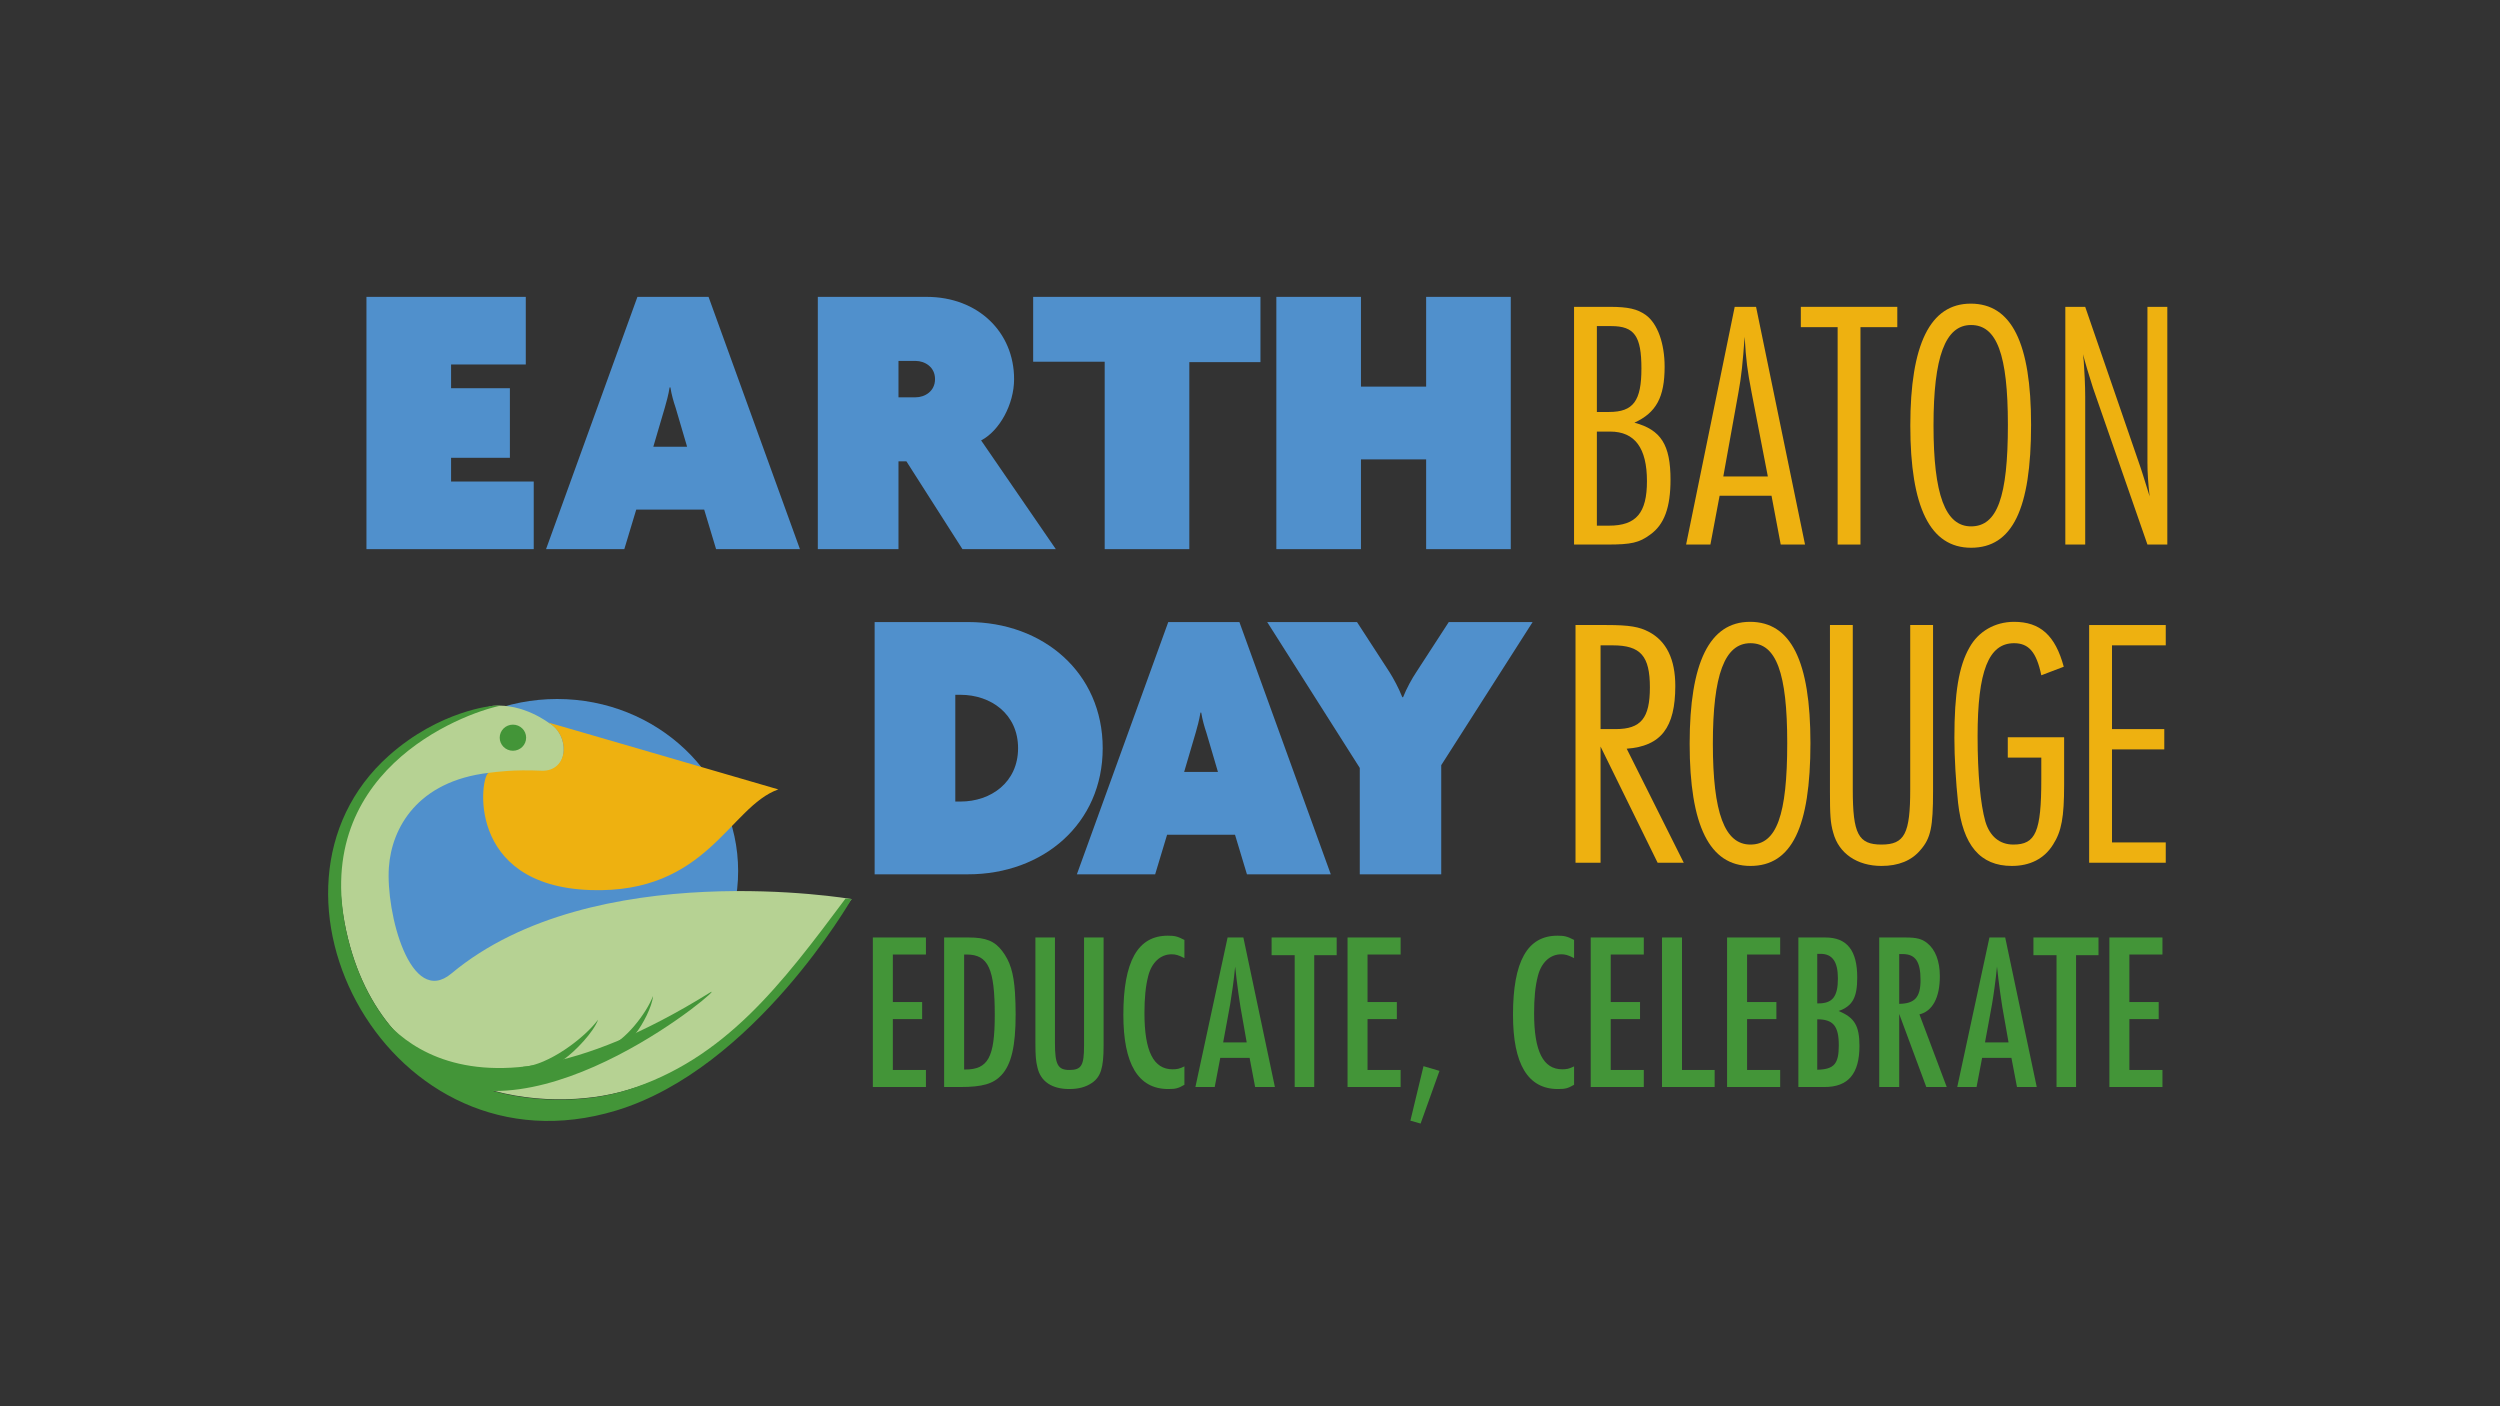 <?xml version="1.0" encoding="UTF-8"?>
<svg width="160px" height="90px" viewBox="0 0 160 90" version="1.1" xmlns="http://www.w3.org/2000/svg" xmlns:xlink="http://www.w3.org/1999/xlink">
    <rect x="0" y="0" width="160" height="90" fill="#333333" stroke="none"/>
    <!-- Generator: Sketch 49.3 (51167) - http://www.bohemiancoding.com/sketch -->
    <title>Earth Day Baton Rouge logo designed by Isral Duke</title>
    <desc>Created with Sketch.</desc>
    <defs></defs>
    <g id="Earth-Day-Baton-Rouge-logo-designed-by-Isral-Duke" stroke="none" stroke-width="1" fill="none" fill-rule="evenodd">
        <polygon id="Fill-1" fill="#5090CC" points="23.453 35.145 23.453 19 33.65 19 33.65 23.327 28.869 23.327 28.869 24.846 32.633 24.846 32.633 29.299 28.869 29.299 28.869 30.818 34.159 30.818 34.159 35.145"></polygon>
        <path d="M43.237,26.085 C43.109,25.706 42.982,25.276 42.906,24.795 L42.855,24.795 C42.779,25.276 42.652,25.731 42.55,26.085 L41.812,28.591 L43.974,28.591 L43.237,26.085 Z M45.83,35.145 L45.068,32.614 L40.719,32.614 L39.956,35.145 L34.947,35.145 L40.795,19 L45.347,19 L51.196,35.145 L45.83,35.145 Z" id="Fill-2" fill="#5090CC"></path>
        <path d="M58.596,23.099 L57.503,23.099 L57.503,25.428 L58.596,25.428 C59.181,25.428 59.842,25.048 59.842,24.264 C59.842,23.479 59.181,23.099 58.596,23.099 Z M61.596,35.145 L58.011,29.527 L57.503,29.527 L57.503,35.145 L52.34,35.145 L52.34,19 L59.308,19 C62.588,19 64.902,21.252 64.902,24.264 C64.902,25.883 63.962,27.579 62.792,28.186 L67.572,35.145 L61.596,35.145 Z" id="Fill-3" fill="#5090CC"></path>
        <polygon id="Fill-4" fill="#5090CC" points="76.117 23.176 76.117 35.145 70.7 35.145 70.7 23.15 66.123 23.15 66.123 19 80.669 19 80.669 23.176"></polygon>
        <polygon id="Fill-5" fill="#5090CC" points="91.273 35.145 91.273 29.401 87.102 29.401 87.102 35.145 81.686 35.145 81.686 19 87.102 19 87.102 24.744 91.273 24.744 91.273 19 96.689 19 96.689 35.145"></polygon>
        <path d="M61.47,44.467 L61.139,44.467 L61.139,51.299 L61.47,51.299 C63.428,51.299 65.157,50.059 65.157,47.883 C65.157,45.707 63.428,44.467 61.47,44.467 M61.953,55.956 L55.977,55.956 L55.977,39.811 L61.953,39.811 C66.759,39.811 70.573,43.05 70.573,47.883 C70.573,52.717 66.759,55.956 61.953,55.956" id="Fill-6" fill="#5090CC"></path>
        <path d="M77.21,46.896 C77.083,46.516 76.956,46.086 76.879,45.606 L76.829,45.606 C76.752,46.086 76.625,46.542 76.523,46.896 L75.786,49.402 L77.948,49.402 L77.21,46.896 Z M79.804,55.956 L79.041,53.425 L74.693,53.425 L73.93,55.956 L68.92,55.956 L74.769,39.811 L79.321,39.811 L85.17,55.956 L79.804,55.956 Z" id="Fill-7" fill="#5090CC"></path>
        <path d="M92.239,48.971 L92.239,55.956 L87.026,55.956 L87.026,49.148 L81.101,39.811 L86.848,39.811 L88.933,43.024 C89.187,43.429 89.518,44.037 89.747,44.619 L89.798,44.619 C90.027,44.037 90.383,43.404 90.637,43.024 L92.722,39.811 L98.088,39.811 L92.239,48.971 Z" id="Fill-8" fill="#5090CC"></path>
        <path d="M102.2,27.621 L102.2,33.642 L102.978,33.642 C104.722,33.642 105.405,32.821 105.405,30.791 C105.405,28.67 104.627,27.621 103.049,27.621 L102.2,27.621 Z M102.2,20.87 L102.2,26.366 L102.978,26.366 C104.533,26.366 105.051,25.659 105.051,23.584 C105.051,21.508 104.604,20.87 103.119,20.87 L102.2,20.87 Z M100.739,19.638 L103.025,19.638 C104.203,19.638 104.792,19.775 105.334,20.163 C106.088,20.71 106.536,21.987 106.536,23.469 C106.536,25.431 105.994,26.412 104.604,27.051 C106.3,27.507 106.913,28.465 106.913,30.7 C106.913,32.479 106.512,33.574 105.617,34.212 C104.91,34.737 104.392,34.851 102.883,34.851 L100.739,34.851 L100.739,19.638 Z" id="Fill-9" fill="#EEB110"></path>
        <path d="M113.142,30.495 L112.105,25.135 C111.822,23.652 111.752,23.105 111.657,21.554 C111.539,23.196 111.445,24.131 111.257,25.135 L110.291,30.495 L113.142,30.495 Z M112.388,19.638 L115.522,34.851 L113.966,34.851 L113.377,31.726 L110.055,31.726 L109.466,34.851 L107.911,34.851 L111.021,19.638 L112.388,19.638 Z" id="Fill-10" fill="#EEB110"></path>
        <polygon id="Fill-11" fill="#EEB110" points="121.427 19.638 121.427 20.938 119.07 20.938 119.07 34.851 117.609 34.851 117.609 20.938 115.253 20.938 115.253 19.638"></polygon>
        <path d="M128.505,27.187 C128.505,22.694 127.798,20.801 126.148,20.801 C124.498,20.801 123.745,22.831 123.745,27.233 C123.745,31.658 124.498,33.688 126.148,33.688 C127.821,33.688 128.505,31.817 128.505,27.187 M129.989,27.187 C129.989,32.593 128.788,35.056 126.148,35.056 C123.532,35.056 122.26,32.479 122.26,27.233 C122.26,22.033 123.532,19.433 126.125,19.433 C128.74,19.433 129.989,21.942 129.989,27.187" id="Fill-12" fill="#EEB110"></path>
        <path d="M138.708,19.638 L138.708,34.851 L137.436,34.851 L133.948,24.815 L133.807,24.359 L133.595,23.675 L133.43,23.105 L133.312,22.671 L133.359,23.105 C133.406,23.72 133.453,24.701 133.453,25.363 L133.453,34.851 L132.181,34.851 L132.181,19.638 L133.453,19.638 L137.012,29.97 L137.13,30.335 L137.365,31.087 L137.507,31.544 L137.577,31.772 C137.483,30.928 137.436,30.312 137.436,29.559 L137.436,19.638 L138.708,19.638 Z" id="Fill-13" fill="#EEB110"></path>
        <path d="M102.436,41.302 L102.436,46.662 L103.402,46.662 C105.028,46.662 105.593,45.955 105.593,43.994 C105.593,41.987 105.004,41.302 103.213,41.302 L102.436,41.302 Z M102.436,47.78 L102.436,55.215 L100.833,55.215 L100.833,40.002 L102.813,40.002 C104.297,40.002 104.91,40.116 105.522,40.435 C106.654,41.029 107.219,42.192 107.219,43.902 C107.219,46.571 106.3,47.757 104.109,47.917 L107.761,55.215 L106.088,55.215 L102.436,47.78 Z" id="Fill-14" fill="#EEB110"></path>
        <path d="M114.383,47.552 C114.383,43.058 113.676,41.165 112.026,41.165 C110.377,41.165 109.623,43.195 109.623,47.597 C109.623,52.022 110.377,54.052 112.026,54.052 C113.7,54.052 114.383,52.182 114.383,47.552 M115.868,47.552 C115.868,52.957 114.666,55.42 112.026,55.42 C109.411,55.42 108.138,52.843 108.138,47.597 C108.138,42.397 109.411,39.797 112.003,39.797 C114.619,39.797 115.868,42.306 115.868,47.552" id="Fill-15" fill="#EEB110"></path>
        <path d="M123.715,40.002 L123.715,50.654 C123.715,52.911 123.573,53.641 122.914,54.394 C122.348,55.078 121.5,55.42 120.416,55.42 C118.861,55.42 117.682,54.622 117.329,53.299 C117.14,52.661 117.117,52.114 117.117,50.654 L117.117,40.002 L118.578,40.002 L118.578,50.54 C118.578,53.368 118.931,54.052 120.416,54.052 C121.9,54.052 122.254,53.345 122.254,50.54 L122.254,40.002 L123.715,40.002 Z" id="Fill-16" fill="#EEB110"></path>
        <path d="M128.498,47.187 L132.104,47.187 L132.104,50.243 C132.104,52.296 131.939,53.208 131.397,54.052 C130.831,54.964 129.912,55.42 128.758,55.42 C126.731,55.42 125.624,54.098 125.317,51.384 C125.176,50.06 125.081,48.487 125.081,47.232 C125.081,44.358 125.364,42.625 126.047,41.439 C126.613,40.413 127.674,39.797 128.899,39.797 C130.572,39.797 131.538,40.664 132.08,42.671 L130.643,43.218 C130.336,41.736 129.841,41.165 128.899,41.165 C127.273,41.165 126.566,42.945 126.566,47.118 C126.566,49.582 126.754,51.475 127.061,52.569 C127.344,53.527 127.98,54.052 128.852,54.052 C130.289,54.052 130.643,53.231 130.643,49.878 L130.643,48.487 L128.498,48.487 L128.498,47.187 Z" id="Fill-17" fill="#EEB110"></path>
        <polygon id="Fill-18" fill="#EEB110" points="138.608 40.002 138.608 41.302 135.168 41.302 135.168 46.662 138.514 46.662 138.514 47.962 135.168 47.962 135.168 53.915 138.608 53.915 138.608 55.215 133.706 55.215 133.706 40.002"></polygon>
        <polygon id="Fill-19" fill="#439538" points="55.862 59.999 59.259 59.999 59.259 61.089 57.141 61.089 57.141 64.131 59.017 64.131 59.017 65.222 57.141 65.222 57.141 68.478 59.259 68.478 59.259 69.569 55.862 69.569"></polygon>
        <path d="M61.704,68.45 L61.76,68.45 C63.239,68.45 63.665,67.675 63.665,64.963 C63.665,61.993 63.253,61.089 61.86,61.089 L61.704,61.089 L61.704,68.45 Z M60.424,59.999 L62.002,59.999 C63.097,59.999 63.665,60.228 64.148,60.874 C64.646,61.534 64.873,62.251 64.959,63.529 C64.987,63.988 65.001,64.461 65.001,64.92 C65.001,66.943 64.731,68.12 64.091,68.809 C63.565,69.368 62.869,69.569 61.462,69.569 L60.424,69.569 L60.424,59.999 Z" id="Fill-20" fill="#439538"></path>
        <path d="M66.266,59.999 L67.517,59.999 L67.517,66.757 C67.517,68.134 67.702,68.478 68.441,68.478 C69.208,68.478 69.379,68.192 69.379,66.943 L69.379,59.999 L70.63,59.999 L70.63,66.943 C70.63,68.35 70.445,68.924 69.876,69.311 C69.493,69.569 69.038,69.698 68.427,69.698 C67.318,69.698 66.593,69.211 66.394,68.306 C66.295,67.919 66.266,67.546 66.266,66.757 L66.266,59.999 Z" id="Fill-21" fill="#439538"></path>
        <path d="M75.803,60.156 L75.803,61.319 C75.405,61.118 75.235,61.075 74.979,61.075 C74.268,61.075 73.7,61.606 73.486,62.467 C73.316,63.112 73.245,63.901 73.245,64.848 C73.245,67.288 73.828,68.436 75.05,68.436 C75.32,68.436 75.476,68.407 75.803,68.249 L75.803,69.426 C75.405,69.655 75.249,69.698 74.766,69.698 C72.847,69.698 71.895,68.106 71.895,64.949 C71.895,61.52 72.819,59.884 74.738,59.884 C75.178,59.884 75.363,59.927 75.803,60.156" id="Fill-22" fill="#439538"></path>
        <path d="M79.789,66.714 L79.519,65.178 C79.348,64.317 79.149,62.825 79.05,61.864 C78.993,62.438 78.964,62.667 78.893,63.198 C78.779,64.031 78.709,64.432 78.51,65.48 L78.282,66.714 L79.789,66.714 Z M78.566,59.999 L79.576,59.999 L81.594,69.569 L80.329,69.569 L79.974,67.704 L78.097,67.704 L77.742,69.569 L76.506,69.569 L78.566,59.999 Z" id="Fill-23" fill="#439538"></path>
        <polygon id="Fill-24" fill="#439538" points="81.382 59.999 85.547 59.999 85.547 61.132 84.111 61.132 84.111 69.569 82.86 69.569 82.86 61.132 81.382 61.132"></polygon>
        <polygon id="Fill-25" fill="#439538" points="86.243 59.999 89.64 59.999 89.64 61.089 87.522 61.089 87.522 64.131 89.398 64.131 89.398 65.222 87.522 65.222 87.522 68.478 89.64 68.478 89.64 69.569 86.243 69.569"></polygon>
        <polygon id="Fill-26" fill="#439538" points="91.104 68.235 92.127 68.536 90.919 71.908 90.265 71.722"></polygon>
        <path d="M100.741,60.156 L100.741,61.319 C100.343,61.118 100.172,61.075 99.916,61.075 C99.206,61.075 98.637,61.606 98.424,62.467 C98.253,63.112 98.182,63.901 98.182,64.848 C98.182,67.288 98.765,68.436 99.987,68.436 C100.257,68.436 100.414,68.407 100.741,68.249 L100.741,69.426 C100.343,69.655 100.186,69.698 99.703,69.698 C97.784,69.698 96.832,68.106 96.832,64.949 C96.832,61.52 97.756,59.884 99.675,59.884 C100.115,59.884 100.3,59.927 100.741,60.156" id="Fill-27" fill="#439538"></path>
        <polygon id="Fill-28" fill="#439538" points="101.806 59.999 105.203 59.999 105.203 61.089 103.086 61.089 103.086 64.131 104.962 64.131 104.962 65.222 103.086 65.222 103.086 68.478 105.203 68.478 105.203 69.569 101.806 69.569"></polygon>
        <polygon id="Fill-29" fill="#439538" points="106.369 59.999 107.648 59.999 107.648 68.478 109.738 68.478 109.738 69.569 106.369 69.569"></polygon>
        <polygon id="Fill-30" fill="#439538" points="110.534 59.999 113.931 59.999 113.931 61.089 111.813 61.089 111.813 64.131 113.689 64.131 113.689 65.222 111.813 65.222 111.813 68.478 113.931 68.478 113.931 69.569 110.534 69.569"></polygon>
        <path d="M116.304,68.464 C117.385,68.436 117.683,68.091 117.683,66.901 C117.683,65.666 117.328,65.236 116.304,65.236 L116.304,68.464 Z M116.304,64.217 L116.39,64.217 C117.285,64.217 117.626,63.772 117.626,62.624 C117.626,61.548 117.271,61.046 116.517,61.046 L116.304,61.046 L116.304,64.217 Z M115.096,59.999 L116.83,59.999 C118.209,59.999 118.863,60.831 118.863,62.553 C118.863,63.844 118.564,64.389 117.669,64.705 C118.692,65.121 119.005,65.652 119.005,66.943 C119.005,68.723 118.28,69.569 116.774,69.569 L115.096,69.569 L115.096,59.999 Z" id="Fill-31" fill="#439538"></path>
        <path d="M121.549,64.246 C122.544,64.231 122.914,63.83 122.914,62.725 C122.914,61.534 122.587,61.06 121.762,61.06 L121.549,61.06 L121.549,64.246 Z M120.27,59.999 L121.961,59.999 C122.658,59.999 122.999,60.085 123.34,60.357 C123.866,60.773 124.15,61.52 124.15,62.481 C124.15,63.844 123.681,64.72 122.843,64.92 L124.591,69.569 L123.283,69.569 L121.549,64.892 L121.549,69.569 L120.27,69.569 L120.27,59.999 Z" id="Fill-32" fill="#439538"></path>
        <path d="M128.547,66.714 L128.277,65.178 C128.106,64.317 127.907,62.825 127.808,61.864 C127.751,62.438 127.722,62.667 127.651,63.198 C127.538,64.031 127.466,64.432 127.268,65.48 L127.04,66.714 L128.547,66.714 Z M127.324,59.999 L128.333,59.999 L130.352,69.569 L129.087,69.569 L128.731,67.704 L126.855,67.704 L126.5,69.569 L125.264,69.569 L127.324,59.999 Z" id="Fill-33" fill="#439538"></path>
        <polygon id="Fill-34" fill="#439538" points="130.139 59.999 134.304 59.999 134.304 61.132 132.868 61.132 132.868 69.569 131.618 69.569 131.618 61.132 130.139 61.132"></polygon>
        <polygon id="Fill-35" fill="#439538" points="135 59.999 138.397 59.999 138.397 61.089 136.28 61.089 136.28 64.131 138.156 64.131 138.156 65.222 136.28 65.222 136.28 68.478 138.397 68.478 138.397 69.569 135 69.569"></polygon>
        <path d="M24.074,55.749 C24.074,61.831 29.26,66.762 35.658,66.762 C42.055,66.762 47.241,61.831 47.241,55.749 C47.241,49.666 42.055,44.736 35.658,44.736 C29.26,44.736 24.074,49.666 24.074,55.749" id="Fill-36" fill="#5090CC"></path>
        <path d="M34.892,46.21 L31.546,45.172 L35.12,46.305 C35.047,46.269 34.973,46.234 34.892,46.21" id="Fill-37" fill="#FFFFFF"></path>
        <path d="M22.276,60.082 C24.856,70.478 35.089,71.28 40.119,69.769 C46.84,67.834 50.032,63.539 54.501,57.54 C54.501,57.54 37.978,54.725 28.894,62.301 C26.27,64.508 24.68,58.417 24.89,55.495 C25.069,52.991 26.712,50 31.271,49.463 L31.493,49.841 C31.493,49.841 32.186,49.589 34.755,49.413 C36.503,49.351 36.404,46.913 35.12,46.264 C35.12,46.264 33.501,45.005 31.546,45.172 C31.169,45.26 19.261,47.929 22.276,60.082" id="Fill-38" fill="#B6D293"></path>
        <path d="M31.981,47.212 C31.981,46.75 32.36,46.377 32.827,46.377 C33.295,46.377 33.673,46.75 33.673,47.212 C33.673,47.673 33.295,48.048 32.827,48.048 C32.36,48.048 31.981,47.673 31.981,47.212" id="Fill-39" fill="#439538"></path>
        <path d="M37.791,56.964 C29.728,56.69 30.744,49.614 31.271,49.463 C31.848,49.394 32.851,49.245 34.645,49.325 C36.381,49.402 36.55,47.09 35.091,46.244 C34.669,46.109 49.812,50.522 49.812,50.522 C46.679,51.63 45.269,57.218 37.791,56.964" id="Fill-40" fill="#EEB110"></path>
        <path d="M27.22,68.508 C34.298,73.495 46.9,62.617 45.429,63.53 C28.182,74.241 23.583,63.773 23.583,63.773 C23.583,63.773 23.685,66.017 27.22,68.508" id="Fill-41" fill="#439538"></path>
        <path d="M54.116,57.505 C50.004,63.014 46.396,67.796 40.119,69.769 C35.109,71.343 24.856,70.478 22.276,60.082 C19.645,49.476 29.463,45.687 32.07,45.154 L31.546,45.172 C31.546,45.172 28.159,45.448 24.887,48.362 C15.22,56.967 24.906,75.48 39.439,71.073 C48.283,68.39 54.501,57.54 54.501,57.54 L54.116,57.505 Z" id="Fill-42" fill="#439538"></path>
        <path d="M33.471,68.277 C35.076,68.183 37.405,66.443 38.278,65.259 C37.996,66.047 36.822,67.28 36.083,67.801 C35.487,68.22 34.324,68.361 33.593,68.342" id="Fill-43" fill="#439538"></path>
        <path d="M38.807,67.066 C40.001,66.649 41.387,64.83 41.791,63.747 C41.749,64.405 41.127,65.59 40.681,66.143 C40.32,66.589 39.47,66.945 38.912,67.088" id="Fill-44" fill="#439538"></path>
    </g>
</svg>